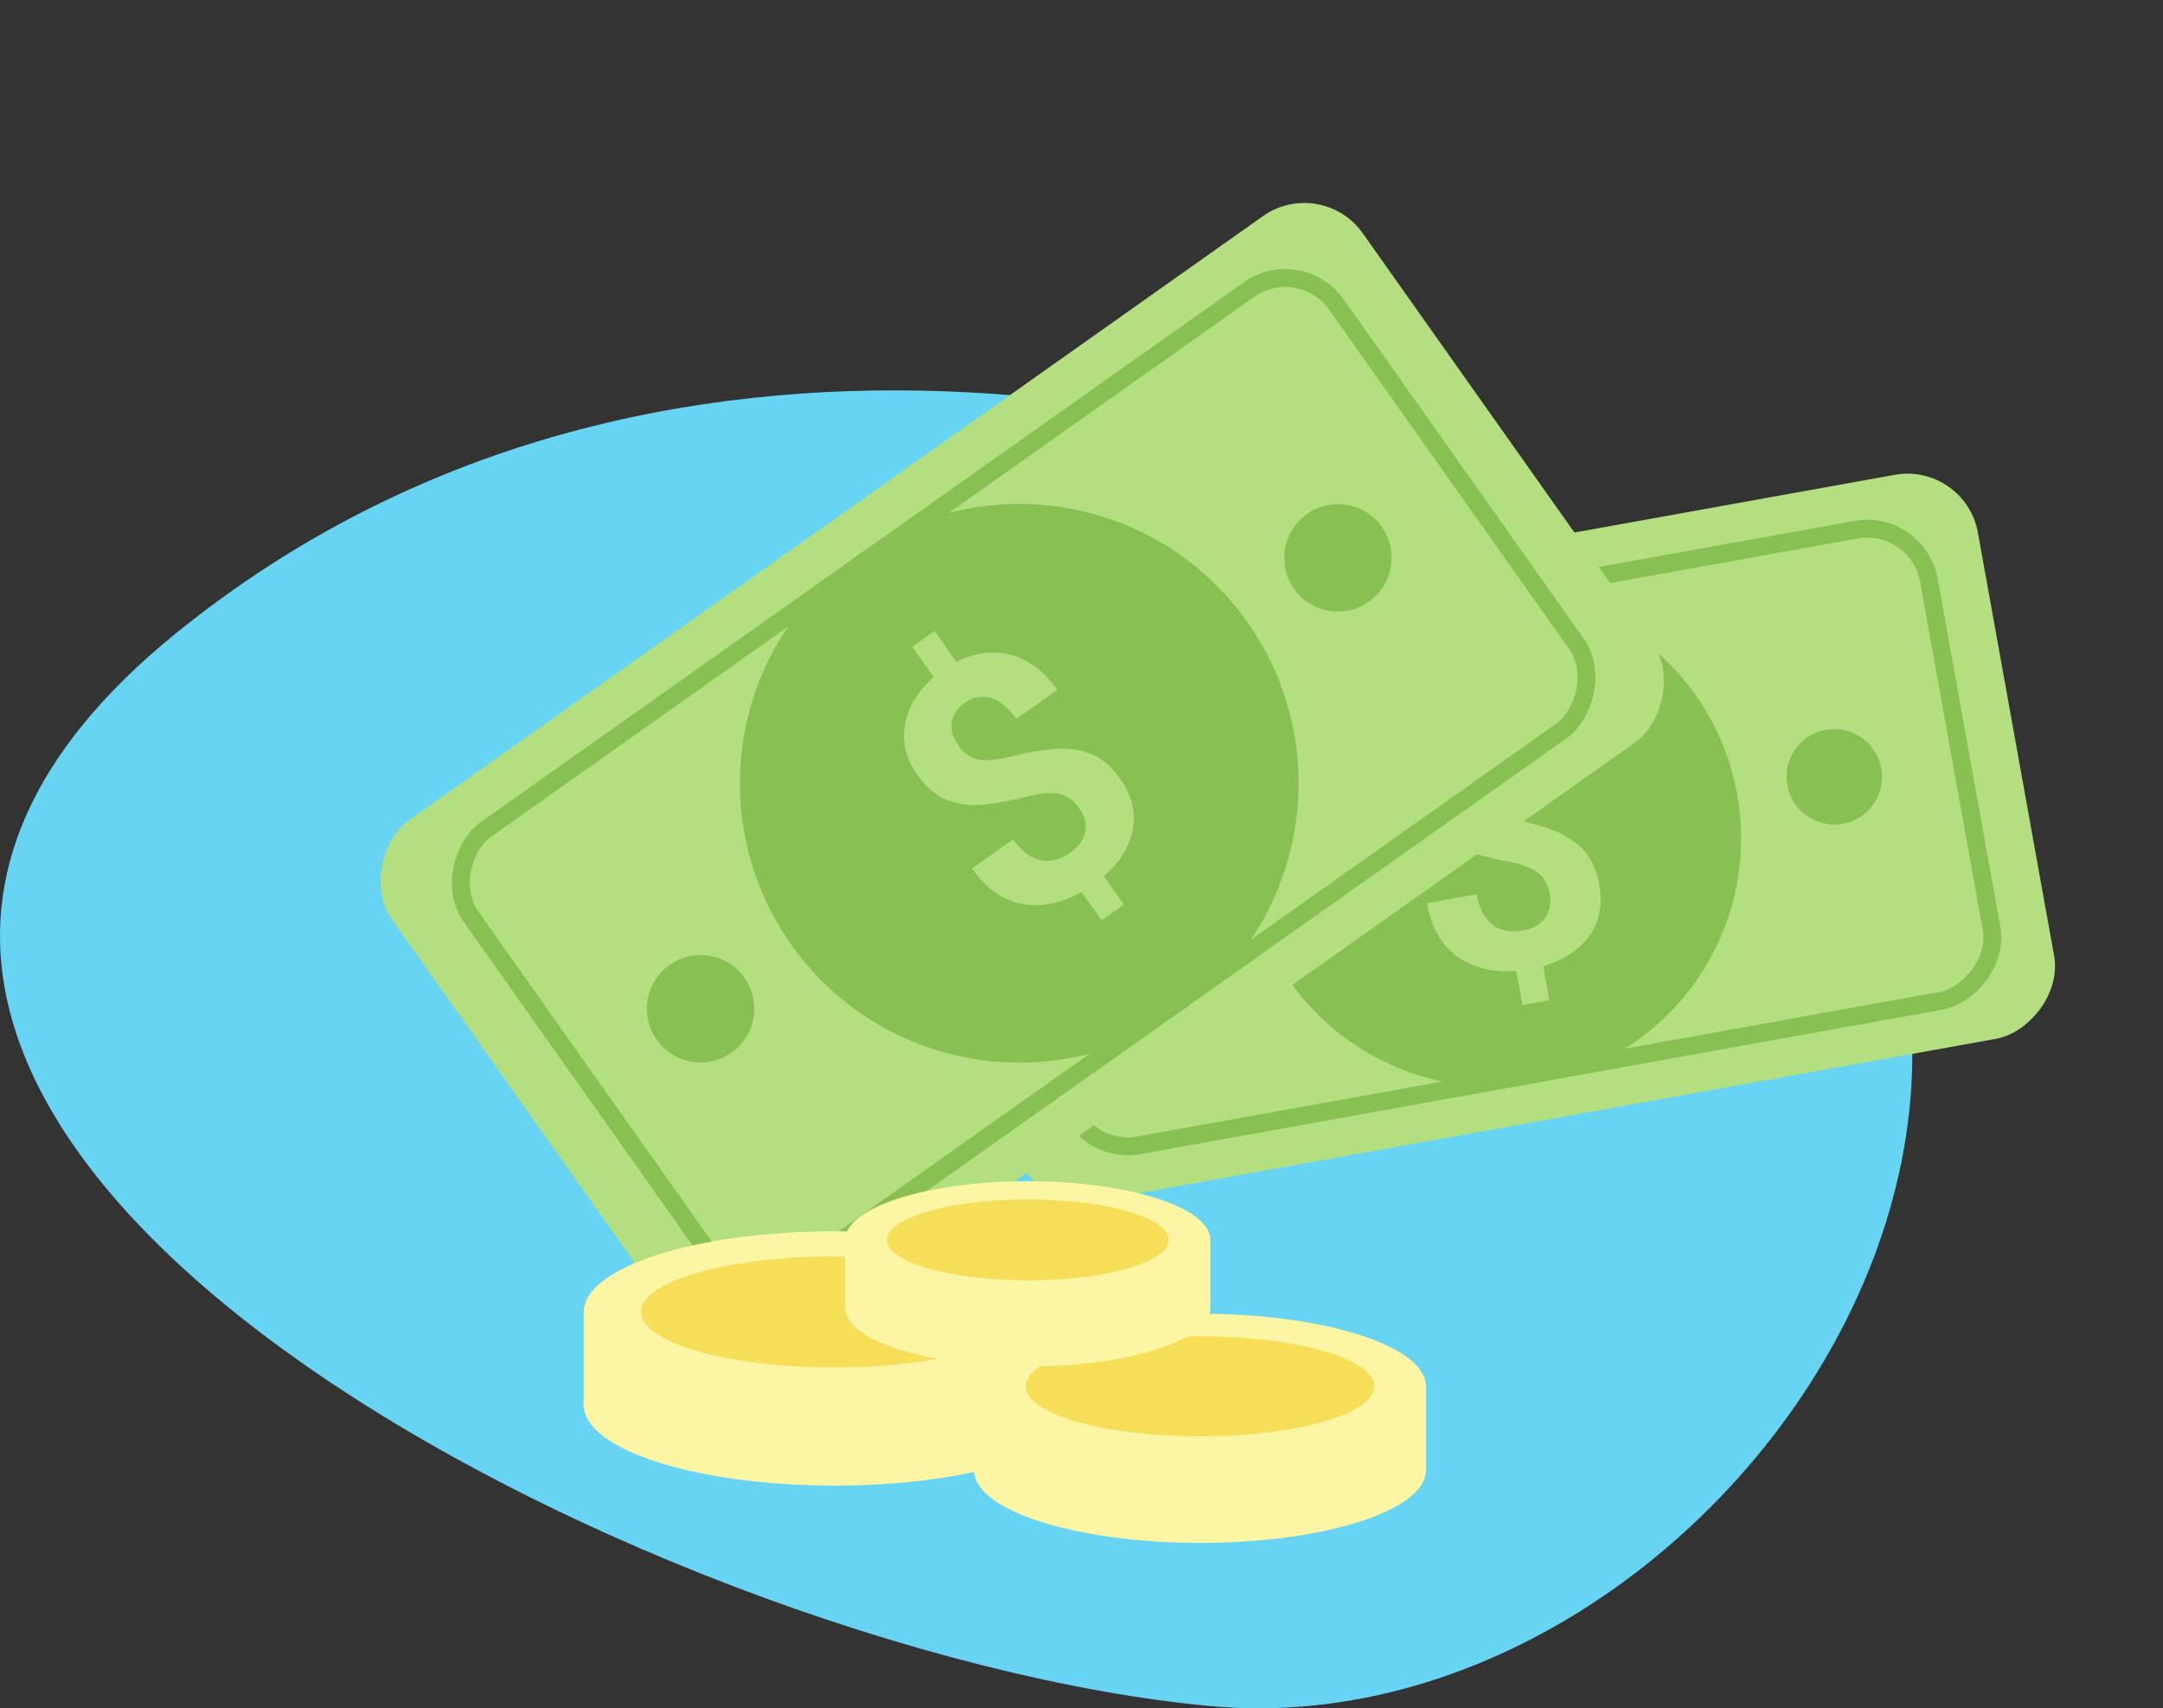 <svg width="604" height="477" viewBox="0 0 604 477" fill="none" xmlns="http://www.w3.org/2000/svg">
<rect x="0" y="0" width="604" height="477" fill="#333333" stroke="none"/>
<path d="M49.173 176.792C183.34 68.095 359.531 114.082 430.855 150.663C639.045 255.18 492.541 490.342 338.326 476.407C184.111 462.471 -118.535 312.664 49.173 176.792Z" fill="#66D4F2"/>
<rect x="286.698" y="338.822" width="160" height="295.111" rx="20" transform="rotate(-100.212 286.698 338.822)" fill="#B4DF80"/>
<rect x="300.821" y="322.899" width="133.667" height="262.556" rx="17.5" transform="rotate(-100.212 300.821 322.899)" stroke="#89C053" stroke-width="5"/>
<circle cx="416.858" cy="234.086" r="69.333" transform="rotate(-10.212 416.858 234.086)" fill="#89C053"/>
<circle cx="321.504" cy="251.264" r="13.333" transform="rotate(-10.212 321.504 251.264)" fill="#89C053"/>
<circle cx="512.212" cy="216.908" r="13.333" transform="rotate(-10.212 512.212 216.908)" fill="#89C053"/>
<path d="M417.091 187.714L419.644 201.891L412.148 203.241L409.594 189.065L417.091 187.714ZM430.315 266.352L432.643 279.279L425.147 280.629L422.818 267.703L430.315 266.352ZM432.761 249.638C432.432 247.812 431.816 246.319 430.912 245.158C430.041 243.992 428.778 243.045 427.126 242.318C425.505 241.584 423.378 240.975 420.744 240.491C416.291 239.639 412.316 238.602 408.822 237.379C405.353 236.119 402.495 234.302 400.249 231.928C397.996 229.523 396.495 226.237 395.744 222.073C395.029 218.1 395.353 214.486 396.718 211.23C398.083 207.974 400.29 205.261 403.339 203.091C406.415 200.884 410.179 199.379 414.632 198.576C418.028 197.965 421.195 197.923 424.135 198.452C427.069 198.949 429.705 199.995 432.044 201.592C434.376 203.156 436.322 205.237 437.882 207.833C439.441 210.43 440.544 213.522 441.19 217.111L427.398 219.595C427.052 217.673 426.538 216.012 425.856 214.614C425.174 213.215 424.343 212.091 423.363 211.243C422.416 210.388 421.354 209.819 420.178 209.534C418.996 209.218 417.749 209.178 416.435 209.415C414.481 209.767 412.949 210.44 411.838 211.434C410.727 212.428 410.001 213.633 409.661 215.051C409.348 216.43 409.341 217.953 409.641 219.619C409.935 221.253 410.48 222.626 411.276 223.74C412.104 224.848 413.348 225.781 415.006 226.541C416.658 227.269 418.861 227.93 421.615 228.526C426.068 229.377 430.032 230.449 433.506 231.742C436.98 233.034 439.841 234.867 442.088 237.241C444.335 239.615 445.833 242.884 446.583 247.049C447.328 251.181 447.002 254.878 445.605 258.14C444.202 261.369 441.909 264.065 438.726 266.226C435.538 268.355 431.669 269.829 427.119 270.649C424.172 271.18 421.172 271.323 418.118 271.08C415.058 270.804 412.184 269.999 409.496 268.664C406.808 267.329 404.497 265.331 402.562 262.669C400.621 259.976 399.264 256.483 398.491 252.19L412.331 249.697C412.752 252.035 413.408 253.935 414.3 255.395C415.186 256.823 416.209 257.912 417.369 258.662C418.556 259.374 419.825 259.807 421.175 259.961C422.526 260.115 423.858 260.073 425.172 259.836C427.222 259.467 428.837 258.796 430.018 257.822C431.231 256.843 432.058 255.652 432.5 254.249C432.968 252.809 433.055 251.272 432.761 249.638Z" fill="#B4DF80"/>
<rect x="201.891" y="387.477" width="180" height="332" rx="20" transform="rotate(-125.274 201.891 387.477)" fill="#B4DF80"/>
<rect x="208.621" y="364.956" width="151" height="296" rx="17.5" transform="rotate(-125.274 208.621 364.956)" stroke="#89C053" stroke-width="5"/>
<circle cx="284.624" cy="218.716" r="78" transform="rotate(-35.274 284.624 218.716)" fill="#89C053"/>
<circle cx="195.636" cy="281.662" r="15" transform="rotate(-35.274 195.636 281.662)" fill="#89C053"/>
<circle cx="373.612" cy="155.771" r="15" transform="rotate(-35.274 373.612 155.771)" fill="#89C053"/>
<path d="M260.959 176.205L269.277 187.965L263.058 192.363L254.74 180.604L260.959 176.205ZM306.247 241.838L313.832 252.561L307.614 256.96L300.029 246.237L306.247 241.838ZM301.384 225.661C300.312 224.146 299.121 223.054 297.811 222.386C296.528 221.699 294.984 221.376 293.178 221.417C291.4 221.439 289.215 221.788 286.623 222.465C282.228 223.58 278.189 224.324 274.505 224.697C270.83 225.024 267.471 224.589 264.431 223.39C261.371 222.165 258.619 219.825 256.176 216.37C253.845 213.075 252.608 209.664 252.465 206.136C252.322 202.609 253.173 199.216 255.015 195.959C256.866 192.657 259.638 189.699 263.332 187.086C266.149 185.093 269.001 183.714 271.888 182.948C274.756 182.155 277.588 181.986 280.382 182.442C283.158 182.871 285.802 183.931 288.314 185.623C290.827 187.315 293.136 189.649 295.241 192.625L283.8 200.718C282.672 199.123 281.503 197.837 280.293 196.859C279.083 195.881 277.854 195.215 276.607 194.861C275.386 194.488 274.183 194.422 272.998 194.663C271.793 194.877 270.647 195.369 269.557 196.14C267.936 197.286 266.833 198.545 266.247 199.916C265.662 201.287 265.516 202.687 265.808 204.115C266.108 205.497 266.747 206.879 267.724 208.261C268.683 209.617 269.759 210.63 270.951 211.302C272.171 211.954 273.692 212.274 275.516 212.259C277.322 212.218 279.597 211.885 282.344 211.258C286.739 210.143 290.783 209.435 294.478 209.134C298.173 208.833 301.54 209.282 304.581 210.48C307.622 211.679 310.364 214.005 312.808 217.46C315.233 220.889 316.503 224.376 316.619 227.922C316.717 231.442 315.782 234.855 313.814 238.16C311.827 241.44 308.947 244.414 305.173 247.083C302.728 248.813 300.071 250.214 297.201 251.287C294.313 252.333 291.369 252.821 288.368 252.75C285.368 252.68 282.427 251.849 279.547 250.257C276.649 248.64 273.94 246.05 271.421 242.489L282.901 234.368C284.274 236.308 285.673 237.751 287.099 238.696C288.506 239.614 289.894 240.167 291.263 240.355C292.64 240.498 293.973 240.353 295.261 239.92C296.55 239.487 297.739 238.885 298.829 238.114C300.53 236.911 301.709 235.618 302.366 234.236C303.05 232.836 303.295 231.406 303.101 229.949C302.915 228.445 302.342 227.016 301.384 225.661Z" fill="#B4DF80"/>
<rect x="163" y="366.819" width="140" height="26" fill="#FCF5A4"/>
<ellipse cx="233" cy="392.319" rx="70" ry="22.5" fill="#FCF5A4"/>
<ellipse cx="233" cy="366.319" rx="70" ry="22.5" fill="#FCF5A4"/>
<ellipse cx="233" cy="366.319" rx="54" ry="15.5" fill="#F7DE58"/>
<rect x="272" y="387.552" width="126.197" height="23.437" fill="#FCF5A4"/>
<ellipse cx="335.099" cy="410.537" rx="63.099" ry="20.282" fill="#FCF5A4"/>
<ellipse cx="335.099" cy="387.101" rx="63.099" ry="20.282" fill="#FCF5A4"/>
<ellipse cx="335.099" cy="387.101" rx="48.676" ry="13.972" fill="#F7DE58"/>
<rect x="236" y="346.576" width="102" height="18.943" fill="#FCF5A4"/>
<ellipse cx="287" cy="365.155" rx="51" ry="16.393" fill="#FCF5A4"/>
<ellipse cx="287" cy="346.212" rx="51" ry="16.393" fill="#FCF5A4"/>
<ellipse cx="287" cy="346.212" rx="39.343" ry="11.293" fill="#F7DE58"/>
</svg>
